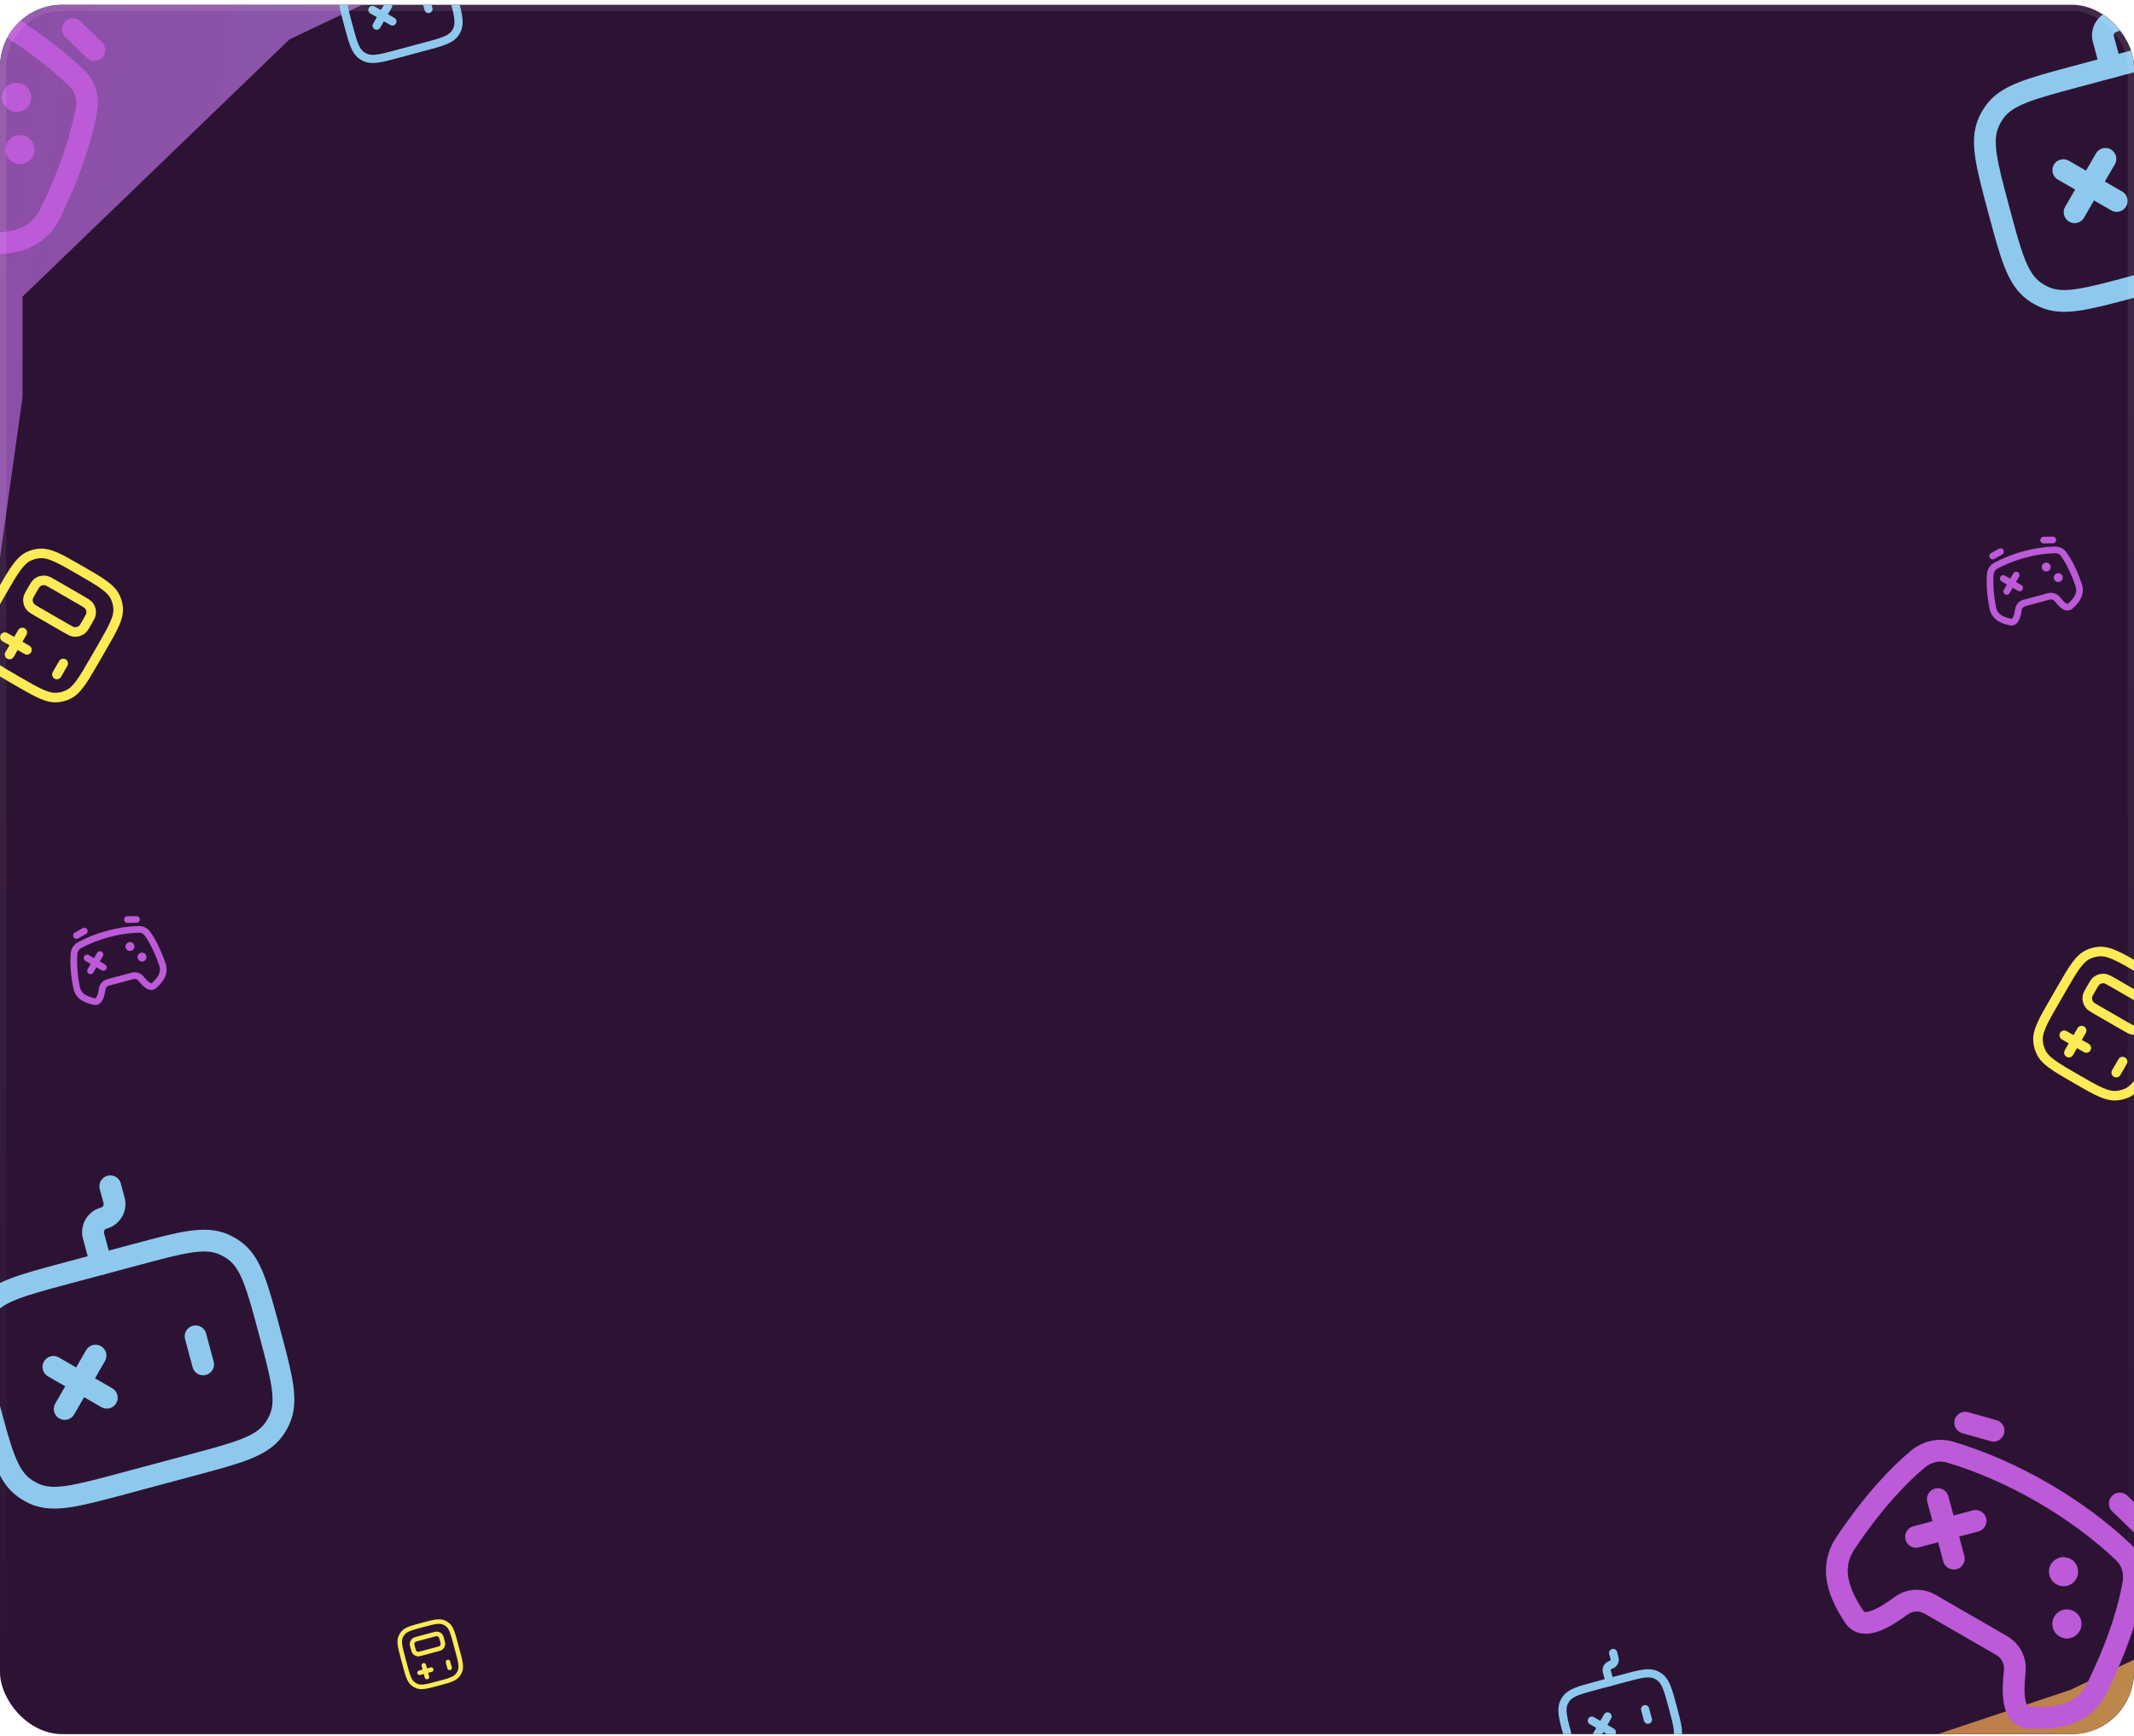 <svg width="343" height="279" viewBox="0 0 343 279" fill="none" xmlns="http://www.w3.org/2000/svg">
<g clip-path="url(#clip0_6395_13404)">
<rect y="0.765" width="343" height="278" rx="10" fill="#2C1334"/>
<g filter="url(#filter0_f_6395_13404)">
<path d="M306.761 -46.833L376.717 -78.235L358.062 -75.437L-34 -75.437L-34 166.765L-4.152 119.195L3.62 63.852L3.62 47.685L46.526 6.333L71.4 -5.481L118.037 -21.027L151.615 -21.027L169.648 -30.976L239.604 -46.833L306.761 -46.833Z" fill="url(#paint0_linear_6395_13404)" fill-opacity="0.7"/>
</g>
<g filter="url(#filter1_f_6395_13404)">
<path d="M157.949 302.383L106 325.703L119.853 323.625H411V143.765L388.835 179.09L383.063 220.188V232.194L351.201 262.902L332.73 271.675L298.097 283.22H273.161L259.77 290.608L207.821 302.383H157.949Z" fill="url(#paint1_linear_6395_13404)" fill-opacity="0.7"/>
</g>
<g filter="url(#filter2_f_6395_13404)">
<path d="M-1.779 226.135C-3.765 218.722 -4.758 215.015 -3.38 211.972C-3.127 211.415 -2.821 210.884 -2.464 210.387C-0.518 207.671 3.188 206.678 10.601 204.692L21.876 201.671C29.289 199.684 32.995 198.691 36.038 200.07C36.596 200.323 37.126 200.629 37.624 200.985C40.34 202.931 41.333 206.638 43.319 214.051C45.305 221.464 46.298 225.17 44.919 228.214C44.667 228.771 44.36 229.302 44.004 229.799C42.058 232.515 38.352 233.508 30.939 235.494L19.664 238.515C12.251 240.501 8.545 241.495 5.501 240.116C4.944 239.863 4.413 239.557 3.916 239.2C1.2 237.254 0.207 233.548 -1.779 226.135Z" stroke="#8EC9ED" stroke-width="3.502" stroke-linecap="round"/>
<path d="M16.239 203.181L15.03 198.671C14.697 197.426 15.436 196.146 16.681 195.812C17.926 195.478 18.666 194.198 18.332 192.953L17.728 190.698" stroke="#8EC9ED" stroke-width="3.502" stroke-linecap="round" stroke-linejoin="round"/>
<path d="M17.166 224.684L12.877 222.208M12.877 222.208L8.589 219.732M12.877 222.208L10.402 226.496M12.877 222.208L15.354 217.919" stroke="#8EC9ED" stroke-width="3.502" stroke-linecap="round"/>
<path d="M32.648 219.327L31.439 214.817" stroke="#8EC9ED" stroke-width="3.502" stroke-linecap="round" stroke-linejoin="round"/>
</g>
<path d="M55.972 3.996C55.228 1.218 54.856 -0.171 55.373 -1.311C55.467 -1.52 55.582 -1.718 55.715 -1.905C56.445 -2.922 57.833 -3.294 60.611 -4.039L64.835 -5.171C67.613 -5.915 69.001 -6.287 70.142 -5.77C70.35 -5.676 70.549 -5.561 70.736 -5.427C71.753 -4.698 72.125 -3.309 72.87 -0.532C73.614 2.246 73.986 3.634 73.469 4.775C73.375 4.983 73.26 5.182 73.126 5.368C72.397 6.386 71.008 6.758 68.231 7.502L64.007 8.634C61.229 9.379 59.84 9.751 58.7 9.234C58.491 9.139 58.292 9.025 58.106 8.891C57.089 8.162 56.717 6.773 55.972 3.996Z" stroke="#8EC9ED" stroke-width="1.312" stroke-linecap="round"/>
<path d="M63.071 3.452L61.464 2.524M61.464 2.524L59.857 1.596M61.464 2.524L60.537 4.131M61.464 2.524L62.392 0.917" stroke="#8EC9ED" stroke-width="1.312" stroke-linecap="round"/>
<path d="M68.872 1.445L68.419 -0.245" stroke="#8EC9ED" stroke-width="1.312" stroke-linecap="round" stroke-linejoin="round"/>
<path d="M251.972 278.996C251.228 276.218 250.856 274.829 251.373 273.689C251.467 273.48 251.582 273.281 251.716 273.095C252.445 272.078 253.833 271.706 256.611 270.961L260.835 269.829C263.613 269.085 265.001 268.713 266.142 269.23C266.35 269.324 266.549 269.439 266.736 269.573C267.753 270.302 268.125 271.691 268.87 274.468C269.614 277.246 269.986 278.634 269.469 279.775C269.375 279.983 269.26 280.182 269.126 280.368C268.397 281.386 267.008 281.758 264.231 282.502L260.007 283.634C257.229 284.378 255.84 284.751 254.7 284.234C254.491 284.139 254.292 284.025 254.106 283.891C253.089 283.162 252.716 281.773 251.972 278.996Z" stroke="#8EC9ED" stroke-width="1.312" stroke-linecap="round"/>
<path d="M258.723 270.395L258.27 268.706C258.145 268.239 258.422 267.759 258.888 267.634C259.355 267.509 259.632 267.03 259.507 266.563L259.281 265.718" stroke="#8EC9ED" stroke-width="1.312" stroke-linecap="round" stroke-linejoin="round"/>
<path d="M259.071 278.452L257.464 277.524M257.464 277.524L255.857 276.596M257.464 277.524L256.537 279.131M257.464 277.524L258.392 275.917" stroke="#8EC9ED" stroke-width="1.312" stroke-linecap="round"/>
<path d="M264.872 276.445L264.419 274.755" stroke="#8EC9ED" stroke-width="1.312" stroke-linecap="round" stroke-linejoin="round"/>
<path d="M12.31 158.746C11.818 156.294 11.798 154.408 11.908 153.28C11.963 152.71 12.276 152.213 12.776 151.941C15.552 150.428 19.14 149.466 22.3 149.389C22.869 149.375 23.389 149.649 23.721 150.114C24.38 151.036 25.306 152.68 26.106 155.05C26.584 156.468 25.755 157.542 24.756 158.433C24.12 159 23.262 158.059 22.66 157.313C22.331 156.906 21.805 156.74 21.295 156.876L17.39 157.923C16.88 158.059 16.507 158.467 16.426 158.984C16.277 159.93 16.005 161.175 15.171 161.001C13.874 160.732 12.607 160.225 12.31 158.746Z" stroke="#BC5AD7" stroke-width="1.072" stroke-linecap="round" stroke-linejoin="round"/>
<path d="M12.284 150.386L13.546 149.677M21.949 147.796L20.476 147.821" stroke="#BC5AD7" stroke-width="1.072" stroke-linecap="round" stroke-linejoin="round"/>
<path d="M16.618 155.514L15.305 154.756M15.305 154.756L13.992 153.998M15.305 154.756L14.547 156.069M15.305 154.756L16.063 153.443" stroke="#BC5AD7" stroke-width="1.072" stroke-linecap="round"/>
<path d="M20.887 152.15L20.893 152.148" stroke="#BC5AD7" stroke-width="1.429" stroke-linecap="round" stroke-linejoin="round"/>
<path d="M22.823 153.851L22.83 153.849" stroke="#BC5AD7" stroke-width="1.429" stroke-linecap="round" stroke-linejoin="round"/>
<path d="M320.31 97.746C319.818 95.294 319.798 93.408 319.908 92.28C319.963 91.71 320.276 91.213 320.776 90.941C323.552 89.428 327.139 88.466 330.3 88.389C330.869 88.375 331.389 88.649 331.721 89.114C332.38 90.036 333.306 91.68 334.106 94.05C334.584 95.468 333.755 96.542 332.756 97.433C332.12 98 331.262 97.058 330.66 96.313C330.331 95.906 329.805 95.74 329.295 95.876L325.39 96.923C324.88 97.059 324.507 97.466 324.426 97.984C324.277 98.93 324.005 100.175 323.17 100.001C321.874 99.732 320.607 99.225 320.31 97.746Z" stroke="#BC5AD7" stroke-width="1.072" stroke-linecap="round" stroke-linejoin="round"/>
<path d="M320.284 89.386L321.546 88.677M329.949 86.796L328.476 86.821" stroke="#BC5AD7" stroke-width="1.072" stroke-linecap="round" stroke-linejoin="round"/>
<path d="M324.618 94.514L323.305 93.756M323.305 93.756L321.992 92.998M323.305 93.756L322.547 95.069M323.305 93.756L324.063 92.443" stroke="#BC5AD7" stroke-width="1.072" stroke-linecap="round"/>
<path d="M328.887 91.15L328.893 91.148" stroke="#BC5AD7" stroke-width="1.429" stroke-linecap="round" stroke-linejoin="round"/>
<path d="M330.823 92.851L330.83 92.849" stroke="#BC5AD7" stroke-width="1.429" stroke-linecap="round" stroke-linejoin="round"/>
<g filter="url(#filter3_f_6395_13404)">
<path d="M-32.379 11.07C-27.851 4.268 -23.541 -0.134 -20.684 -2.486C-19.241 -3.674 -17.369 -4.098 -15.587 -3.573C-5.679 -0.657 4.828 5.409 12.307 12.531C13.652 13.812 14.221 15.645 13.914 17.488C13.305 21.139 11.648 27.073 8.021 34.395C5.852 38.776 1.454 39.34 -2.909 39.092C-5.688 38.933 -5.495 34.777 -5.164 31.665C-4.983 29.965 -5.816 28.364 -7.309 27.502L-18.744 20.9C-20.238 20.038 -22.04 20.117 -23.422 21.124C-25.951 22.966 -29.455 25.211 -30.981 22.884C-33.354 19.267 -35.11 15.172 -32.379 11.07Z" stroke="#BC5AD7" stroke-width="3.502" stroke-linecap="round" stroke-linejoin="round"/>
<path d="M-13.13 -8.302L-8.579 -7.021M15.173 8.039L11.713 4.694" stroke="#BC5AD7" stroke-width="3.502" stroke-linecap="round" stroke-linejoin="round"/>
<path d="M2.664 15.643L2.683 15.654" stroke="#BC5AD7" stroke-width="4.669" stroke-linecap="round" stroke-linejoin="round"/>
<path d="M3.206 24.043L3.225 24.054" stroke="#BC5AD7" stroke-width="4.669" stroke-linecap="round" stroke-linejoin="round"/>
</g>
<g filter="url(#filter4_f_6395_13404)">
<path d="M296.621 248.07C301.149 241.268 305.459 236.866 308.316 234.514C309.759 233.326 311.632 232.902 313.413 233.427C323.321 236.343 333.828 242.409 341.307 249.531C342.652 250.812 343.221 252.645 342.914 254.489C342.305 258.139 340.648 264.073 337.021 271.395C334.852 275.776 330.454 276.341 326.091 276.092C323.312 275.933 323.505 271.777 323.836 268.665C324.017 266.965 323.184 265.364 321.691 264.502L310.256 257.9C308.762 257.038 306.96 257.117 305.578 258.124C303.049 259.966 299.545 262.211 298.019 259.884C295.646 256.267 293.89 252.172 296.621 248.07Z" stroke="#BC5AD7" stroke-width="3.502" stroke-linecap="round" stroke-linejoin="round"/>
<path d="M315.87 228.698L320.421 229.979M344.173 245.039L340.713 241.694" stroke="#BC5AD7" stroke-width="3.502" stroke-linecap="round" stroke-linejoin="round"/>
<path d="M314.035 250.552L312.753 245.768M312.753 245.768L311.472 240.985M312.753 245.768L307.97 247.05M312.753 245.768L317.537 244.487" stroke="#BC5AD7" stroke-width="3.502" stroke-linecap="round"/>
<path d="M331.664 252.643L331.683 252.654" stroke="#BC5AD7" stroke-width="4.669" stroke-linecap="round" stroke-linejoin="round"/>
<path d="M332.206 261.043L332.225 261.054" stroke="#BC5AD7" stroke-width="4.669" stroke-linecap="round" stroke-linejoin="round"/>
</g>
<g filter="url(#filter5_f_6395_13404)">
<path d="M13.069 96.506C13.758 96.904 14.102 97.102 14.309 97.372C14.584 97.731 14.706 98.184 14.647 98.633C14.602 98.969 14.404 99.314 14.006 100.002C13.609 100.691 13.41 101.035 13.141 101.242C12.782 101.517 12.328 101.639 11.879 101.58C11.543 101.535 11.198 101.337 10.51 100.939L6.077 98.38C5.389 97.982 5.044 97.783 4.838 97.514C4.562 97.155 4.441 96.701 4.5 96.253C4.544 95.916 4.743 95.572 5.14 94.883C5.538 94.195 5.737 93.851 6.006 93.644C6.365 93.369 6.819 93.247 7.267 93.306C7.604 93.35 7.948 93.549 8.636 93.947L13.069 96.506Z" stroke="#FDEB56" stroke-width="1.536" stroke-linecap="round"/>
<path d="M4.335 104.467L2.562 103.443M2.562 103.443L0.789 102.419M2.562 103.443L1.538 105.216M2.562 103.443L3.586 101.67" stroke="#FDEB56" stroke-width="1.536" stroke-linecap="round"/>
<path d="M9.143 108.425L10.167 106.652" stroke="#FDEB56" stroke-width="1.536" stroke-linecap="round" stroke-linejoin="round"/>
<path d="M15.249 106.039L16.273 104.266C18.192 100.942 19.152 99.279 18.978 97.625C18.922 97.091 18.782 96.569 18.563 96.078C17.887 94.559 16.225 93.599 12.9 91.68C9.576 89.761 7.913 88.801 6.259 88.975C5.725 89.031 5.203 89.171 4.713 89.389C3.193 90.066 2.233 91.728 0.314 95.052L-0.71 96.826C-2.629 100.15 -3.589 101.812 -3.415 103.466C-3.359 104.001 -3.219 104.523 -3 105.013C-2.324 106.533 -0.662 107.492 2.663 109.412C5.987 111.331 7.649 112.291 9.303 112.117C9.838 112.061 10.36 111.921 10.85 111.702C12.37 111.026 13.329 109.364 15.249 106.039Z" stroke="#FDEB56" stroke-width="1.536" stroke-linecap="round"/>
</g>
<g filter="url(#filter6_f_6395_13404)">
<path d="M344.069 160.506C344.758 160.904 345.102 161.102 345.309 161.372C345.584 161.731 345.706 162.184 345.647 162.633C345.602 162.969 345.404 163.314 345.006 164.002C344.609 164.691 344.41 165.035 344.141 165.242C343.782 165.517 343.328 165.639 342.879 165.58C342.543 165.535 342.198 165.337 341.51 164.939L337.077 162.38C336.389 161.982 336.044 161.783 335.838 161.514C335.562 161.155 335.441 160.701 335.5 160.253C335.544 159.916 335.743 159.572 336.14 158.884C336.538 158.195 336.736 157.851 337.006 157.644C337.365 157.369 337.819 157.247 338.267 157.306C338.604 157.35 338.948 157.549 339.636 157.947L344.069 160.506Z" stroke="#FDEB56" stroke-width="1.536" stroke-linecap="round"/>
<path d="M335.335 168.467L333.562 167.443M333.562 167.443L331.789 166.419M333.562 167.443L332.538 169.216M333.562 167.443L334.586 165.67" stroke="#FDEB56" stroke-width="1.536" stroke-linecap="round"/>
<path d="M340.143 172.425L341.167 170.652" stroke="#FDEB56" stroke-width="1.536" stroke-linecap="round" stroke-linejoin="round"/>
<path d="M346.249 170.039L347.273 168.266C349.192 164.942 350.152 163.279 349.978 161.625C349.922 161.091 349.782 160.569 349.563 160.078C348.887 158.559 347.225 157.599 343.9 155.68C340.576 153.761 338.913 152.801 337.259 152.975C336.725 153.031 336.203 153.171 335.713 153.389C334.193 154.066 333.233 155.728 331.314 159.052L330.29 160.826C328.371 164.15 327.411 165.812 327.585 167.466C327.641 168.001 327.781 168.523 328 169.013C328.676 170.533 330.338 171.492 333.663 173.412C336.987 175.331 338.649 176.291 340.303 176.117C340.838 176.061 341.36 175.921 341.85 175.702C343.37 175.026 344.33 173.364 346.249 170.039Z" stroke="#FDEB56" stroke-width="1.536" stroke-linecap="round"/>
</g>
<path d="M69.573 262.782C69.938 262.684 70.121 262.635 70.281 262.656C70.494 262.685 70.688 262.796 70.819 262.967C70.917 263.095 70.966 263.278 71.064 263.643C71.162 264.008 71.21 264.19 71.189 264.35C71.161 264.564 71.05 264.757 70.879 264.888C70.751 264.986 70.568 265.035 70.203 265.133L67.852 265.763C67.487 265.861 67.305 265.91 67.145 265.889C66.931 265.861 66.738 265.749 66.607 265.578C66.509 265.45 66.46 265.268 66.362 264.903C66.264 264.537 66.215 264.355 66.236 264.195C66.264 263.981 66.376 263.788 66.547 263.657C66.675 263.559 66.857 263.51 67.222 263.412L69.573 262.782Z" stroke="#FDEB56" stroke-width="0.73" stroke-linecap="round"/>
<path d="M69.313 268.395L68.373 268.647M68.373 268.647L67.433 268.899M68.373 268.647L68.625 269.588M68.373 268.647L68.121 267.707" stroke="#FDEB56" stroke-width="0.73" stroke-linecap="round"/>
<path d="M72.261 268.11L72.009 267.169" stroke="#FDEB56" stroke-width="0.73" stroke-linecap="round" stroke-linejoin="round"/>
<path d="M73.511 265.255L73.259 264.314C72.787 262.551 72.551 261.67 71.936 261.172C71.738 261.011 71.515 260.883 71.277 260.791C70.538 260.508 69.657 260.744 67.894 261.217C66.131 261.689 65.249 261.925 64.751 262.54C64.591 262.738 64.462 262.961 64.371 263.199C64.087 263.937 64.324 264.819 64.796 266.582L65.048 267.522C65.52 269.286 65.757 270.167 66.371 270.665C66.57 270.825 66.792 270.954 67.031 271.046C67.769 271.329 68.65 271.093 70.413 270.62C72.177 270.148 73.058 269.912 73.556 269.297C73.716 269.099 73.845 268.876 73.936 268.638C74.22 267.899 73.984 267.018 73.511 265.255Z" stroke="#FDEB56" stroke-width="0.73" stroke-linecap="round"/>
<g filter="url(#filter7_f_6395_13404)">
<path d="M321.271 33.753C319.284 26.34 318.291 22.634 319.67 19.59C319.923 19.033 320.229 18.502 320.585 18.005C322.532 15.289 326.238 14.296 333.651 12.31L344.925 9.289C352.338 7.303 356.045 6.31 359.088 7.688C359.645 7.941 360.176 8.247 360.673 8.604C363.389 10.55 364.382 14.256 366.369 21.669C368.355 29.082 369.348 32.789 367.969 35.832C367.717 36.389 367.41 36.92 367.054 37.417C365.108 40.133 361.401 41.126 353.988 43.112L342.714 46.133C335.301 48.12 331.595 49.113 328.551 47.734C327.994 47.481 327.463 47.175 326.966 46.819C324.25 44.873 323.257 41.166 321.271 33.753Z" stroke="#8EC9ED" stroke-width="3.502" stroke-linecap="round"/>
<path d="M339.289 10.799L338.08 6.29C337.746 5.044 338.485 3.764 339.731 3.43C340.976 3.097 341.715 1.817 341.382 0.571L340.777 -1.684" stroke="#8EC9ED" stroke-width="3.502" stroke-linecap="round" stroke-linejoin="round"/>
<path d="M340.216 32.302L335.927 29.826M335.927 29.826L331.639 27.35M335.927 29.826L333.451 34.115M335.927 29.826L338.403 25.537" stroke="#8EC9ED" stroke-width="3.502" stroke-linecap="round"/>
</g>
</g>
<rect x="0.5" y="1.265" width="342" height="277" rx="9.5" stroke="url(#paint2_linear_6395_13404)" stroke-opacity="0.1"/>
<defs>
<filter id="filter0_f_6395_13404" x="-108.619" y="-152.855" width="559.955" height="394.238" filterUnits="userSpaceOnUse" color-interpolation-filters="sRGB">
<feFlood flood-opacity="0" result="BackgroundImageFix"/>
<feBlend mode="normal" in="SourceGraphic" in2="BackgroundImageFix" result="shape"/>
<feGaussianBlur stdDeviation="37.31" result="effect1_foregroundBlur_6395_13404"/>
</filter>
<filter id="filter1_f_6395_13404" x="50.587" y="88.352" width="415.825" height="292.763" filterUnits="userSpaceOnUse" color-interpolation-filters="sRGB">
<feFlood flood-opacity="0" result="BackgroundImageFix"/>
<feBlend mode="normal" in="SourceGraphic" in2="BackgroundImageFix" result="shape"/>
<feGaussianBlur stdDeviation="27.706" result="effect1_foregroundBlur_6395_13404"/>
</filter>
<filter id="filter2_f_6395_13404" x="-19.719" y="175.477" width="77.956" height="77.956" filterUnits="userSpaceOnUse" color-interpolation-filters="sRGB">
<feFlood flood-opacity="0" result="BackgroundImageFix"/>
<feBlend mode="normal" in="SourceGraphic" in2="BackgroundImageFix" result="shape"/>
<feGaussianBlur stdDeviation="2.334" result="effect1_foregroundBlur_6395_13404"/>
</filter>
<filter id="filter3_f_6395_13404" x="-50.669" y="-27.904" width="85.872" height="85.872" filterUnits="userSpaceOnUse" color-interpolation-filters="sRGB">
<feFlood flood-opacity="0" result="BackgroundImageFix"/>
<feBlend mode="normal" in="SourceGraphic" in2="BackgroundImageFix" result="shape"/>
<feGaussianBlur stdDeviation="2.334" result="effect1_foregroundBlur_6395_13404"/>
</filter>
<filter id="filter4_f_6395_13404" x="278.331" y="209.096" width="85.872" height="85.872" filterUnits="userSpaceOnUse" color-interpolation-filters="sRGB">
<feFlood flood-opacity="0" result="BackgroundImageFix"/>
<feBlend mode="normal" in="SourceGraphic" in2="BackgroundImageFix" result="shape"/>
<feGaussianBlur stdDeviation="2.334" result="effect1_foregroundBlur_6395_13404"/>
</filter>
<filter id="filter5_f_6395_13404" x="-10.868" y="81.897" width="37.299" height="37.298" filterUnits="userSpaceOnUse" color-interpolation-filters="sRGB">
<feFlood flood-opacity="0" result="BackgroundImageFix"/>
<feBlend mode="normal" in="SourceGraphic" in2="BackgroundImageFix" result="shape"/>
<feGaussianBlur stdDeviation="0.934" result="effect1_foregroundBlur_6395_13404"/>
</filter>
<filter id="filter6_f_6395_13404" x="320.132" y="145.897" width="37.299" height="37.298" filterUnits="userSpaceOnUse" color-interpolation-filters="sRGB">
<feFlood flood-opacity="0" result="BackgroundImageFix"/>
<feBlend mode="normal" in="SourceGraphic" in2="BackgroundImageFix" result="shape"/>
<feGaussianBlur stdDeviation="0.934" result="effect1_foregroundBlur_6395_13404"/>
</filter>
<filter id="filter7_f_6395_13404" x="303.331" y="-16.904" width="77.956" height="77.956" filterUnits="userSpaceOnUse" color-interpolation-filters="sRGB">
<feFlood flood-opacity="0" result="BackgroundImageFix"/>
<feBlend mode="normal" in="SourceGraphic" in2="BackgroundImageFix" result="shape"/>
<feGaussianBlur stdDeviation="2.334" result="effect1_foregroundBlur_6395_13404"/>
</filter>
<linearGradient id="paint0_linear_6395_13404" x1="376.717" y1="166.765" x2="-60.789" y2="101.588" gradientUnits="userSpaceOnUse">
<stop stop-color="#8EC9ED"/>
<stop offset="1" stop-color="#BC5AD7"/>
</linearGradient>
<linearGradient id="paint1_linear_6395_13404" x1="106" y1="143.765" x2="430.894" y2="192.165" gradientUnits="userSpaceOnUse">
<stop stop-color="#F71756"/>
<stop offset="1" stop-color="#FDEB56"/>
</linearGradient>
<linearGradient id="paint2_linear_6395_13404" x1="171.5" y1="0.765" x2="171.5" y2="278.765" gradientUnits="userSpaceOnUse">
<stop stop-color="white"/>
<stop offset="1" stop-color="white" stop-opacity="0"/>
</linearGradient>
<clipPath id="clip0_6395_13404">
<rect y="0.765" width="343" height="278" rx="10" fill="white"/>
</clipPath>
</defs>
</svg>
